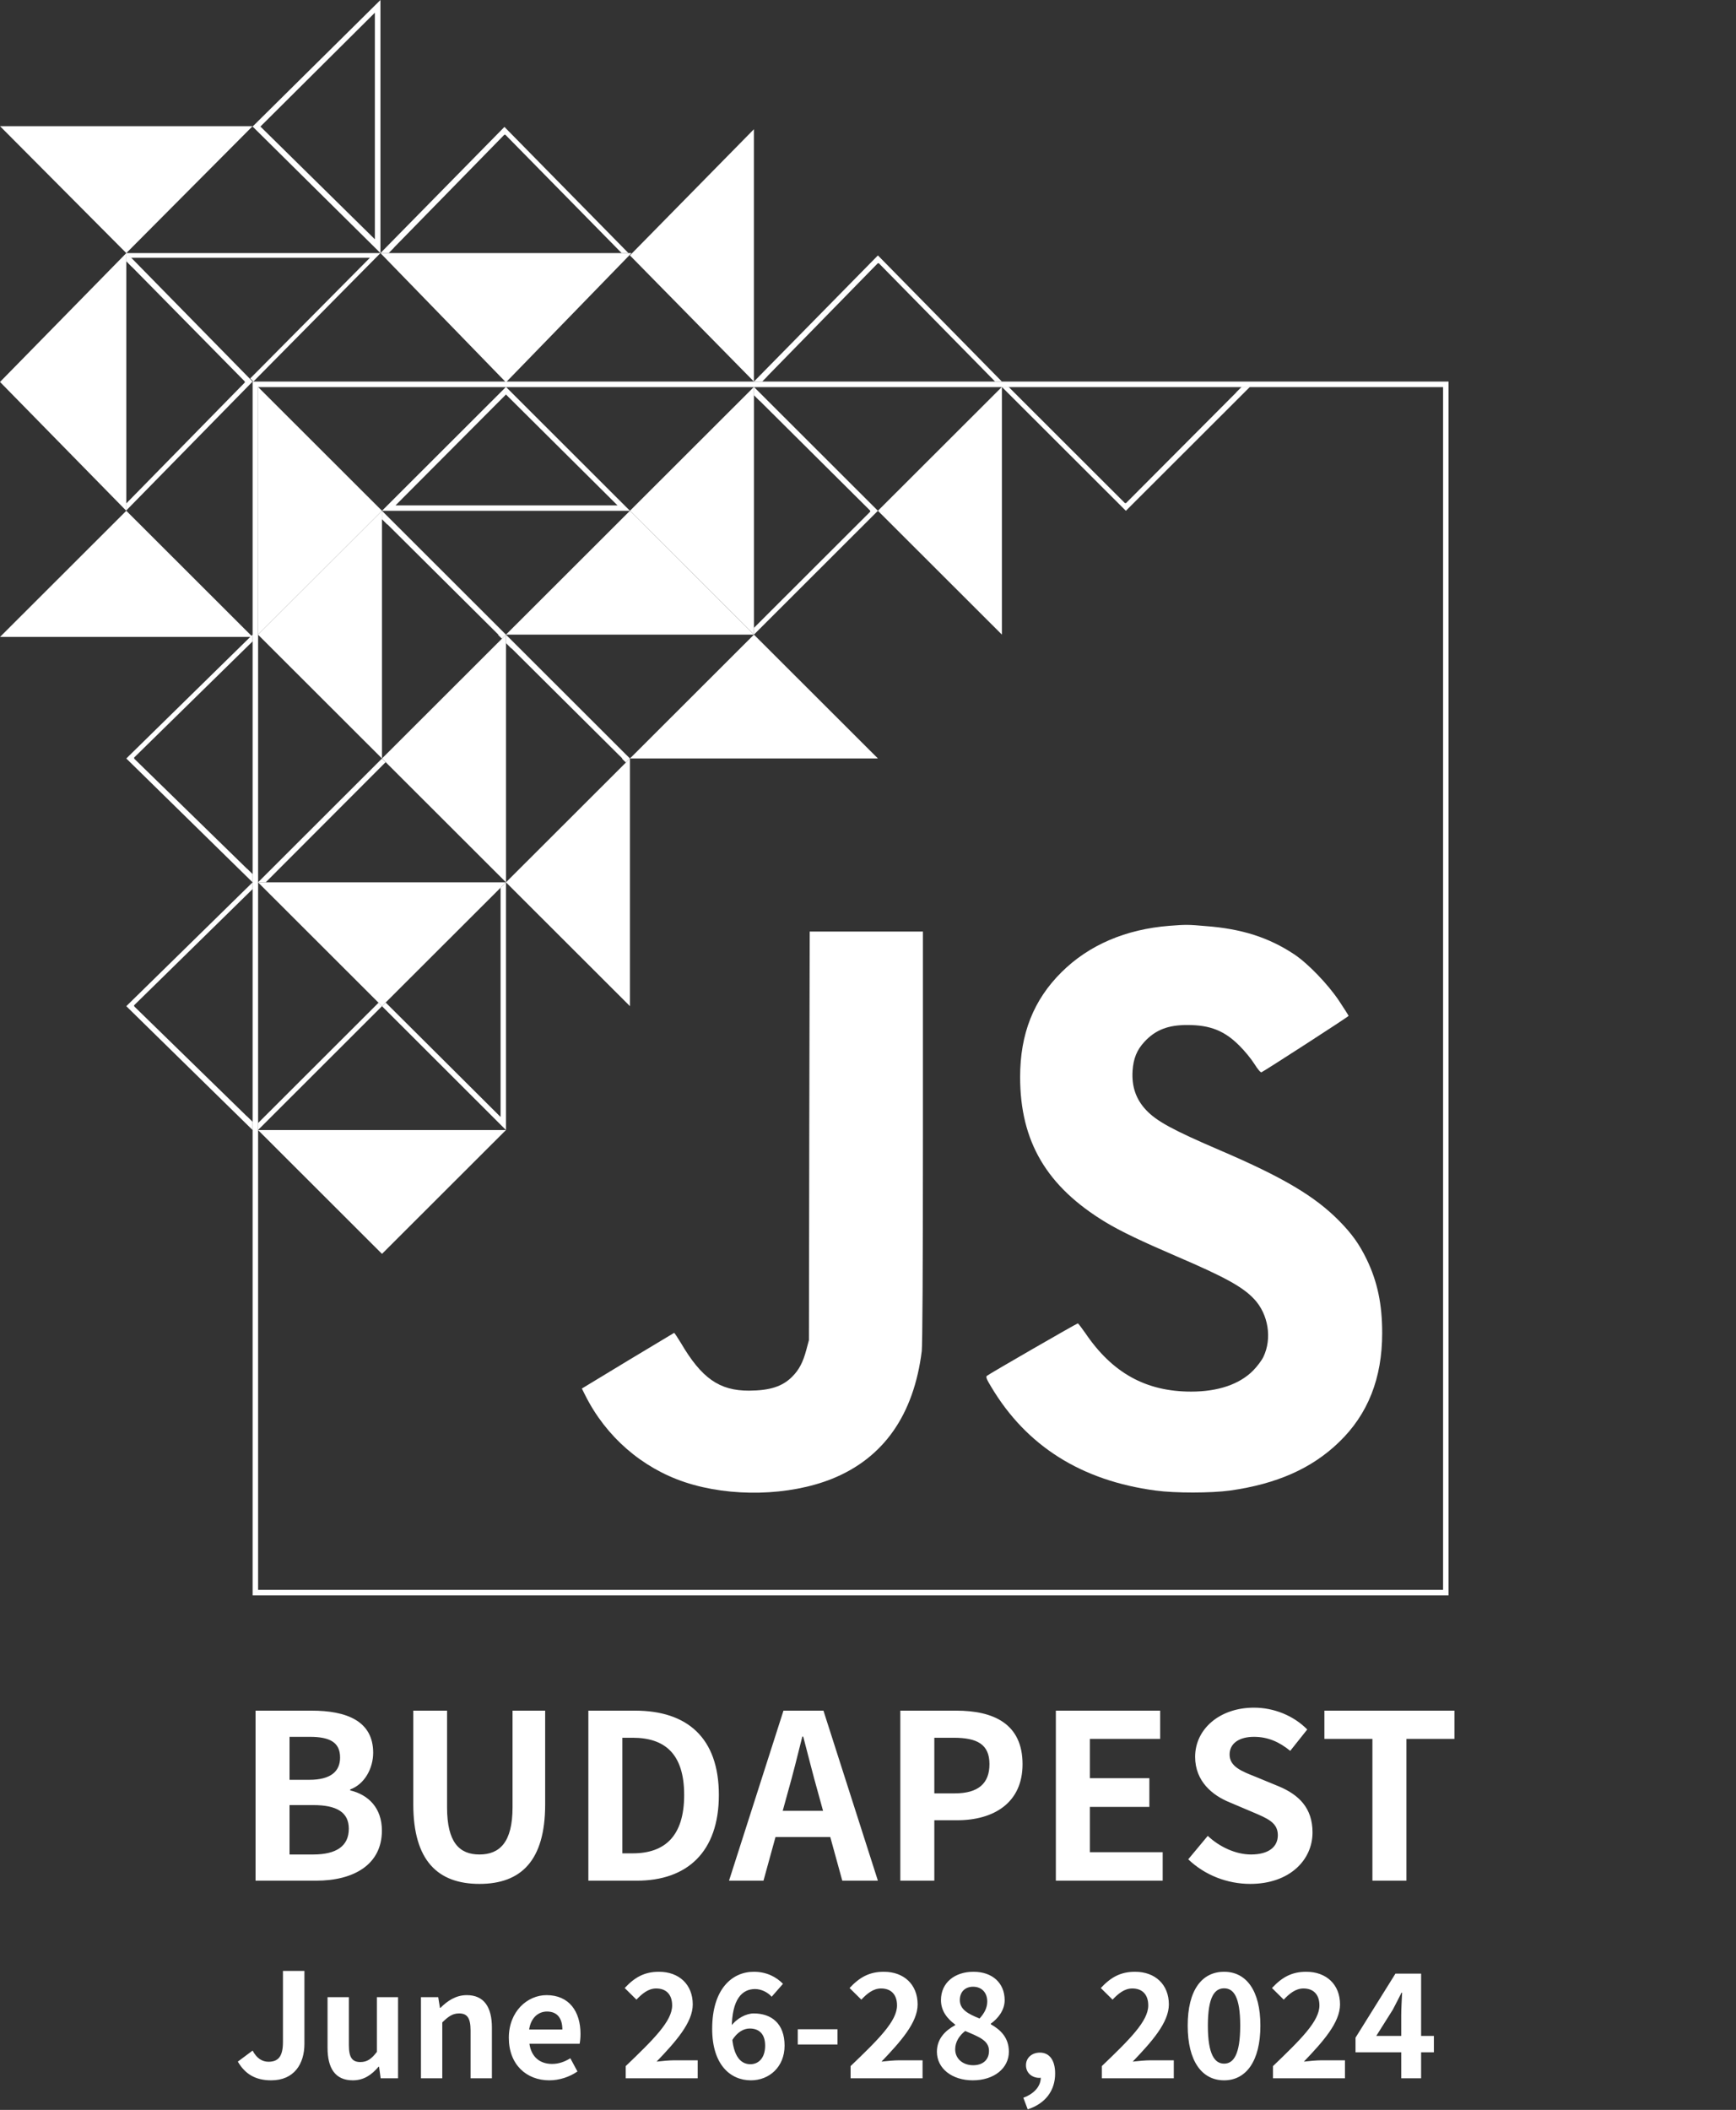 <svg width="753" height="915" viewBox="0 0 753 915" fill="none" xmlns="http://www.w3.org/2000/svg">
<rect x="0" y="0" width="753" height="915" fill="#333333" stroke="none"/>
<path d="M628.321 691.893H109.573V165.474H628.321V691.893ZM111.953 689.481H625.941V689.478H625.944V167.889H625.941V167.886H111.953V167.889H111.95V689.478H111.953V689.481Z" fill="white" stroke="white" stroke-width="0.006"/>
<path d="M507.215 401.498C488.254 402.997 472.343 409.818 460.501 421.548C448.296 433.617 442.484 448.371 442.484 467.066C442.484 495.026 453.987 514.568 479.608 530.072C486.123 533.99 495.01 538.247 510.364 544.849C531.287 553.822 539.061 558.079 544.025 563.4C550.152 569.954 551.847 580.451 547.997 588.457C547.246 590.005 545.284 592.617 543.541 594.383C537.608 600.357 528.284 603.501 516.684 603.501C497.117 603.501 482.514 595.471 470.769 578.13C469.171 575.832 467.718 573.921 467.5 573.921C467.04 573.921 428.85 595.931 428.051 596.68C427.542 597.14 427.954 598.18 429.915 601.397C445.172 627.058 469.001 642.102 501.234 646.407C509.661 647.568 525.475 647.52 533.539 646.407C553.809 643.553 569.017 636.829 580.81 625.414C593.355 613.345 599.53 597.696 599.53 578.105C599.53 565.577 597.472 555.806 592.798 546.131C589.577 539.504 586.38 535.054 580.859 529.443C570.276 518.728 556.569 510.602 529.229 498.871C508.547 489.995 501.621 486.198 497.069 481.336C492.71 476.668 490.845 471.202 491.257 464.406C491.62 458.988 493.121 455.336 496.415 451.781C501.185 446.629 506.707 444.452 515.231 444.525C524.918 444.525 531.19 447.04 537.559 453.45C539.811 455.651 542.717 459.206 544.073 461.359C545.623 463.826 546.786 465.156 547.173 465.011C548.481 464.454 584.951 440.897 584.951 440.558C584.951 440.365 583.087 437.463 580.835 434.052C576.015 426.845 567.346 417.823 561.364 413.857C550.321 406.528 538.528 402.78 522.981 401.619C515.401 400.941 514.408 400.941 507.215 401.498Z" fill="white"/>
<path d="M351.022 492.558L350.877 581.176L349.763 585.336C348.31 590.802 346.59 594.067 343.587 597.066C339.374 601.274 333.949 603.04 324.916 603.088C312.009 603.137 304.283 597.671 295.299 582.337C293.846 579.942 292.538 577.983 292.393 578.032C292.199 578.128 283.118 583.594 272.22 590.149L252.387 602.169L253.888 605.168C262.873 623.066 278.42 636.586 297.139 642.802C316.9 649.357 342.304 648.776 360.927 641.303C383.255 632.281 396.356 613.634 399.819 585.916C400.109 583.111 400.327 551.79 400.327 492.848V403.988H351.216L351.022 492.558Z" fill="white"/>
<path d="M111.919 275.222L111.919 167.802L165.697 221.512L111.919 275.222Z" fill="white"/>
<path d="M165.692 221.515L165.692 328.935L111.914 275.225L165.692 221.515Z" fill="white"/>
<path d="M327.018 275.225L219.461 275.225L273.24 221.515L327.018 275.225Z" fill="white"/>
<path d="M380.801 328.932L273.245 328.932L327.023 275.222L380.801 328.932Z" fill="white"/>
<path d="M434.579 167.799V275.219L380.801 221.509L434.579 167.799Z" fill="white"/>
<path d="M327.024 167.799V275.219L273.246 221.509L327.024 167.799Z" fill="white"/>
<path d="M219.475 275.222V382.642L165.697 328.932L219.475 275.222Z" fill="white"/>
<path d="M273.247 328.929V436.349L219.469 382.639L273.247 328.929Z" fill="white"/>
<path d="M111.914 382.642L219.47 382.642L165.692 436.352L111.914 382.642Z" fill="white"/>
<path d="M111.914 490.064L219.47 490.064L165.692 543.774L111.914 490.064Z" fill="white"/>
<path d="M109.564 276.225L0.004 276.225L54.784 221.515L109.564 276.225Z" fill="white"/>
<path d="M0.006 54.718L109.566 54.718L54.786 109.763L0.006 54.718Z" fill="white"/>
<path d="M165.018 109.761L273.91 109.761L219.464 165.807L165.018 109.761Z" fill="white"/>
<path d="M327.007 56.052L327.007 165.473L273.229 110.763L327.007 56.052Z" fill="white"/>
<path d="M54.786 109.763L54.786 221.52L0.006 165.641L54.786 109.763Z" fill="white"/>
<path fill-rule="evenodd" clip-rule="evenodd" d="M108.556 164.103L109.909 165.472L165.023 109.76L54.795 109.76L56.813 111.8L160.447 111.8L108.556 164.103Z" fill="white"/>
<path fill-rule="evenodd" clip-rule="evenodd" d="M431.64 165.478H434.58L380.802 110.768L327.023 165.478H330.609L332.957 163.089H332.894L380.802 114.112L380.951 114.263L381.124 114.087L431.64 165.478Z" fill="white"/>
<path fill-rule="evenodd" clip-rule="evenodd" d="M109.563 278.15L109.563 275.223L54.783 328.934L109.563 382.644L109.563 379.067L107.171 376.722L107.171 376.78L58.132 328.934L58.281 328.787L58.1 328.609L109.563 278.15Z" fill="white"/>
<path fill-rule="evenodd" clip-rule="evenodd" d="M109.563 385.571L109.563 382.644L54.783 436.354L109.563 490.064L109.563 486.488L107.171 484.143L107.171 484.201L58.132 436.354L58.281 436.208L58.1 436.03L109.563 385.571Z" fill="white"/>
<path fill-rule="evenodd" clip-rule="evenodd" d="M54.79 218.31L54.79 221.353L109.57 165.474L54.79 109.596L54.79 113.319L57.182 115.759L57.182 115.696L106.221 165.474L106.071 165.628L106.254 165.814L54.79 218.31Z" fill="white"/>
<path fill-rule="evenodd" clip-rule="evenodd" d="M269.646 109.751H272.58L218.801 55.04L165.023 109.751H168.603L170.952 107.362H170.894L218.801 58.385L218.948 58.533L219.125 58.353L269.646 109.751Z" fill="white"/>
<path d="M165.018 -0L165.018 109.755L109.57 54.877L165.018 -0ZM162.597 103.764L162.597 5.511L112.96 54.877L162.597 103.764Z" fill="white"/>
<path d="M273.246 221.514H165.689L219.468 167.804L273.246 221.514ZM171.56 219.168H267.844L219.468 171.087L171.56 219.168Z" fill="white"/>
<path fill-rule="evenodd" clip-rule="evenodd" d="M437.51 167.812L434.577 167.812L488.355 221.522L542.133 167.812L538.542 167.812L536.194 170.158L536.262 170.158L488.355 218.239L488.203 218.088L488.026 218.265L437.51 167.812Z" fill="white"/>
<path fill-rule="evenodd" clip-rule="evenodd" d="M327.021 272.289L327.021 275.224L380.799 221.514L327.021 167.804L327.021 171.388L329.369 173.733L329.369 173.667L377.511 221.514L377.361 221.664L377.535 221.838L327.021 272.289Z" fill="white"/>
<path fill-rule="evenodd" clip-rule="evenodd" d="M115.228 382.664L167.267 330.54L165.678 328.954L111.9 382.664H115.228Z" fill="white"/>
<path fill-rule="evenodd" clip-rule="evenodd" d="M165.689 225.183L168.037 227.522L168.037 227.386L216.179 275.232L216.064 275.348L217.71 276.987L219.467 275.232L165.689 221.522L165.689 225.183Z" fill="white"/>
<path fill-rule="evenodd" clip-rule="evenodd" d="M219.456 278.884L221.805 281.223L221.805 281.088L269.947 328.935L269.831 329.051L271.477 330.69L273.234 328.935L219.456 275.225L219.456 278.884Z" fill="white"/>
<path fill-rule="evenodd" clip-rule="evenodd" d="M167.286 434.765L165.689 436.359L219.467 490.069L219.467 382.649L217.13 384.984L217.13 484.401L167.286 434.765Z" fill="white"/>
<path fill-rule="evenodd" clip-rule="evenodd" d="M164.189 434.858L111.911 487.07L111.911 490.067L165.689 436.356L164.189 434.858Z" fill="white"/>
<path d="M110.842 815.598V741.856H135.156C150.303 741.856 161.863 746.341 161.863 760.092C161.863 766.869 158.175 773.745 151.898 776.037V776.435C159.77 778.328 165.649 784.009 165.649 793.874C165.649 808.722 153.293 815.598 137.149 815.598H110.842ZM125.59 771.851H134.16C143.527 771.851 147.513 768.164 147.513 762.185C147.513 755.708 143.228 753.217 134.359 753.217H125.59V771.851ZM125.59 804.238H135.854C145.819 804.238 151.3 800.65 151.3 793.077C151.3 785.902 146.018 782.813 135.854 782.813H125.59V804.238ZM207.967 816.993C189.93 816.993 179.268 806.928 179.268 782.514V741.856H193.916V783.809C193.916 799.056 199.298 804.238 207.967 804.238C216.637 804.238 222.317 799.056 222.317 783.809V741.856H236.467V782.514C236.467 806.928 226.004 816.993 207.967 816.993ZM255.206 815.598V741.856H275.435C297.956 741.856 311.807 753.516 311.807 778.428C311.807 803.241 297.956 815.598 276.232 815.598H255.206ZM269.954 803.739H274.439C288.29 803.739 296.76 796.365 296.76 778.428C296.76 760.491 288.29 753.615 274.439 753.615H269.954V803.739ZM316.218 815.598L339.836 741.856H357.175L380.792 815.598H365.346L354.783 777.232C352.591 769.559 350.498 760.989 348.405 753.117H348.007C346.014 761.089 343.921 769.559 341.729 777.232L331.166 815.598H316.218ZM330.867 796.664V785.304H365.944V796.664H330.867ZM390.52 815.598V741.856H414.735C430.978 741.856 443.534 747.537 443.534 765.075C443.534 781.916 430.978 789.39 415.134 789.39H405.268V815.598H390.52ZM405.268 777.731H414.137C424.302 777.731 429.184 773.446 429.184 765.075C429.184 756.405 423.803 753.615 413.639 753.615H405.268V777.731ZM457.983 815.598V741.856H503.224V754.113H472.731V771.154H498.54V783.61H472.731V803.241H504.32V815.598H457.983ZM542.31 816.993C532.345 816.993 522.579 813.206 515.405 806.33L523.875 796.166C529.057 801.049 536.132 804.238 542.609 804.238C550.282 804.238 554.268 800.949 554.268 795.867C554.268 790.386 549.784 788.592 543.207 785.802L533.342 781.617C525.967 778.627 518.394 772.549 518.394 761.886C518.394 749.828 529.057 740.561 543.904 740.561C552.474 740.561 561.044 743.949 567.023 750.028L559.649 759.295C554.866 755.409 549.983 753.217 543.904 753.217C537.427 753.217 533.342 756.106 533.342 760.89C533.342 766.171 538.623 768.164 544.901 770.655L554.567 774.641C563.436 778.328 569.315 784.108 569.315 794.671C569.315 806.729 559.251 816.993 542.31 816.993ZM595.294 815.598V754.113H574.468V741.856H630.87V754.113H610.043V815.598H595.294Z" fill="white"/>
<path d="M117.634 902.178C110.836 902.178 106.305 899.472 103.158 894.059L109.578 889.276C111.34 892.675 113.794 894.122 116.438 894.122C120.592 894.122 122.731 891.982 122.731 885.563V854.723H132.046V886.318C132.046 895.066 127.578 902.178 117.634 902.178ZM153.027 902.178C145.411 902.178 142.076 896.954 142.076 888.08V866.115H151.327V886.947C151.327 892.36 152.838 894.248 156.3 894.248C159.195 894.248 161.083 892.989 163.474 889.842V866.115H172.663V901.297H165.111L164.418 896.262H164.23C161.146 899.849 157.81 902.178 153.027 902.178ZM182.589 901.297V866.115H190.079L190.834 870.772H191.023C194.044 867.751 197.694 865.234 202.478 865.234C210.03 865.234 213.366 870.521 213.366 879.332V901.297H204.114V880.528C204.114 874.989 202.541 873.164 199.142 873.164C196.247 873.164 194.422 874.549 191.841 877.066V901.297H182.589ZM238.265 902.178C228.384 902.178 220.706 895.381 220.706 883.737C220.706 872.283 228.762 865.234 237.069 865.234C246.825 865.234 251.797 872.283 251.797 882.038C251.797 883.8 251.608 885.437 251.419 886.318H229.643C230.461 892.108 234.237 895.066 239.461 895.066C242.293 895.066 244.811 894.185 247.391 892.612L250.475 898.339C247.013 900.73 242.608 902.178 238.265 902.178ZM229.517 880.15H243.929C243.929 875.367 241.79 872.346 237.258 872.346C233.545 872.346 230.272 874.989 229.517 880.15ZM271.409 901.297V896.01C283.556 884.367 291.549 876.5 291.549 869.702C291.549 865.108 289.094 862.339 284.626 862.339C281.164 862.339 278.458 864.668 276.066 867.185L270.968 862.15C275.248 857.556 279.465 855.101 285.821 855.101C294.57 855.101 300.486 860.64 300.486 869.262C300.486 877.129 293.122 885.374 284.814 894.059C287.143 893.807 290.227 893.493 292.43 893.493H302.626V901.297H271.409ZM325.714 902.178C316.839 902.178 308.909 895.444 308.909 879.835C308.909 862.528 317.595 855.101 326.972 855.101C332.7 855.101 336.853 857.493 339.623 860.325L334.714 865.926C333.077 864.038 330.245 862.591 327.539 862.591C321.937 862.591 317.406 866.87 317.406 879.835C317.406 891.101 320.93 895.192 325.462 895.192C329.049 895.192 331.881 892.486 331.881 887.136C331.881 882.038 329.238 879.709 325.21 879.709C322.693 879.709 319.798 881.094 317.406 885.059L317.028 878.765C319.546 875.241 323.763 873.164 326.909 873.164C334.714 873.164 340.315 877.633 340.315 887.136C340.315 896.388 333.644 902.178 325.714 902.178ZM346.032 886.633V880.024H363.277V886.633H346.032ZM368.949 901.297V896.01C381.096 884.367 389.089 876.5 389.089 869.702C389.089 865.108 386.634 862.339 382.166 862.339C378.704 862.339 375.998 864.668 373.606 867.185L368.508 862.15C372.788 857.556 377.005 855.101 383.361 855.101C392.11 855.101 398.026 860.64 398.026 869.262C398.026 877.129 390.662 885.374 382.354 894.059C384.683 893.807 387.767 893.493 389.97 893.493H400.166V901.297H368.949ZM421.932 902.178C412.995 902.178 406.387 897.08 406.387 889.779C406.387 884.115 410.1 880.528 414.317 878.262V878.01C410.855 875.43 408.149 872.094 408.149 867.374C408.149 859.821 414.128 855.101 422.247 855.101C430.491 855.101 435.778 860.01 435.778 867.437C435.778 871.842 432.757 875.493 429.799 877.57V877.884C434.016 880.276 437.603 883.675 437.603 889.779C437.603 896.828 431.31 902.178 421.932 902.178ZM424.89 875.367C427.03 873.038 428.226 870.647 428.226 868.003C428.226 864.227 425.897 861.584 422.058 861.584C418.848 861.584 416.331 863.598 416.331 867.374C416.331 871.528 420.044 873.416 424.89 875.367ZM422.121 895.633C426.149 895.633 428.981 893.43 428.981 889.402C428.981 884.87 424.575 883.297 418.659 880.779C416.142 882.73 414.317 885.5 414.317 888.709C414.317 892.926 417.778 895.633 422.121 895.633ZM445.775 914.765L443.887 909.73C448.796 907.905 451.503 904.57 451.44 900.856L451.125 894.311L454.398 899.723C453.454 900.668 452.195 901.108 450.81 901.108C447.789 901.108 445.02 899.094 445.02 895.633C445.02 892.297 447.726 890.157 451.062 890.157C455.279 890.157 457.67 893.556 457.67 899.22C457.67 906.647 453.454 912.248 445.775 914.765ZM477.921 901.297V896.01C490.068 884.367 498.061 876.5 498.061 869.702C498.061 865.108 495.606 862.339 491.138 862.339C487.676 862.339 484.97 864.668 482.578 867.185L477.48 862.15C481.76 857.556 485.977 855.101 492.333 855.101C501.082 855.101 506.998 860.64 506.998 869.262C506.998 877.129 499.634 885.374 491.326 894.059C493.655 893.807 496.739 893.493 498.942 893.493H509.138V901.297H477.921ZM530.967 902.178C521.338 902.178 515.17 893.87 515.17 878.451C515.17 863.031 521.338 855.101 530.967 855.101C540.47 855.101 546.701 863.094 546.701 878.451C546.701 893.87 540.47 902.178 530.967 902.178ZM530.967 894.94C534.995 894.94 537.953 891.101 537.953 878.451C537.953 865.8 534.995 862.276 530.967 862.276C526.939 862.276 523.918 865.8 523.918 878.451C523.918 891.101 526.939 894.94 530.967 894.94ZM552.167 901.297V896.01C564.314 884.367 572.307 876.5 572.307 869.702C572.307 865.108 569.852 862.339 565.384 862.339C561.922 862.339 559.216 864.668 556.824 867.185L551.726 862.15C556.006 857.556 560.223 855.101 566.579 855.101C575.328 855.101 581.244 860.64 581.244 869.262C581.244 877.129 573.88 885.374 565.572 894.059C567.901 893.807 570.985 893.493 573.188 893.493H583.384V901.297H552.167ZM607.793 901.297V873.919C607.793 871.213 608.045 866.87 608.171 864.164H607.919C606.723 866.619 605.465 868.947 604.143 871.528L596.968 882.919H621.954V890.031H587.968V883.675L605.276 855.919H616.416V901.297H607.793Z" fill="white"/>
</svg>
